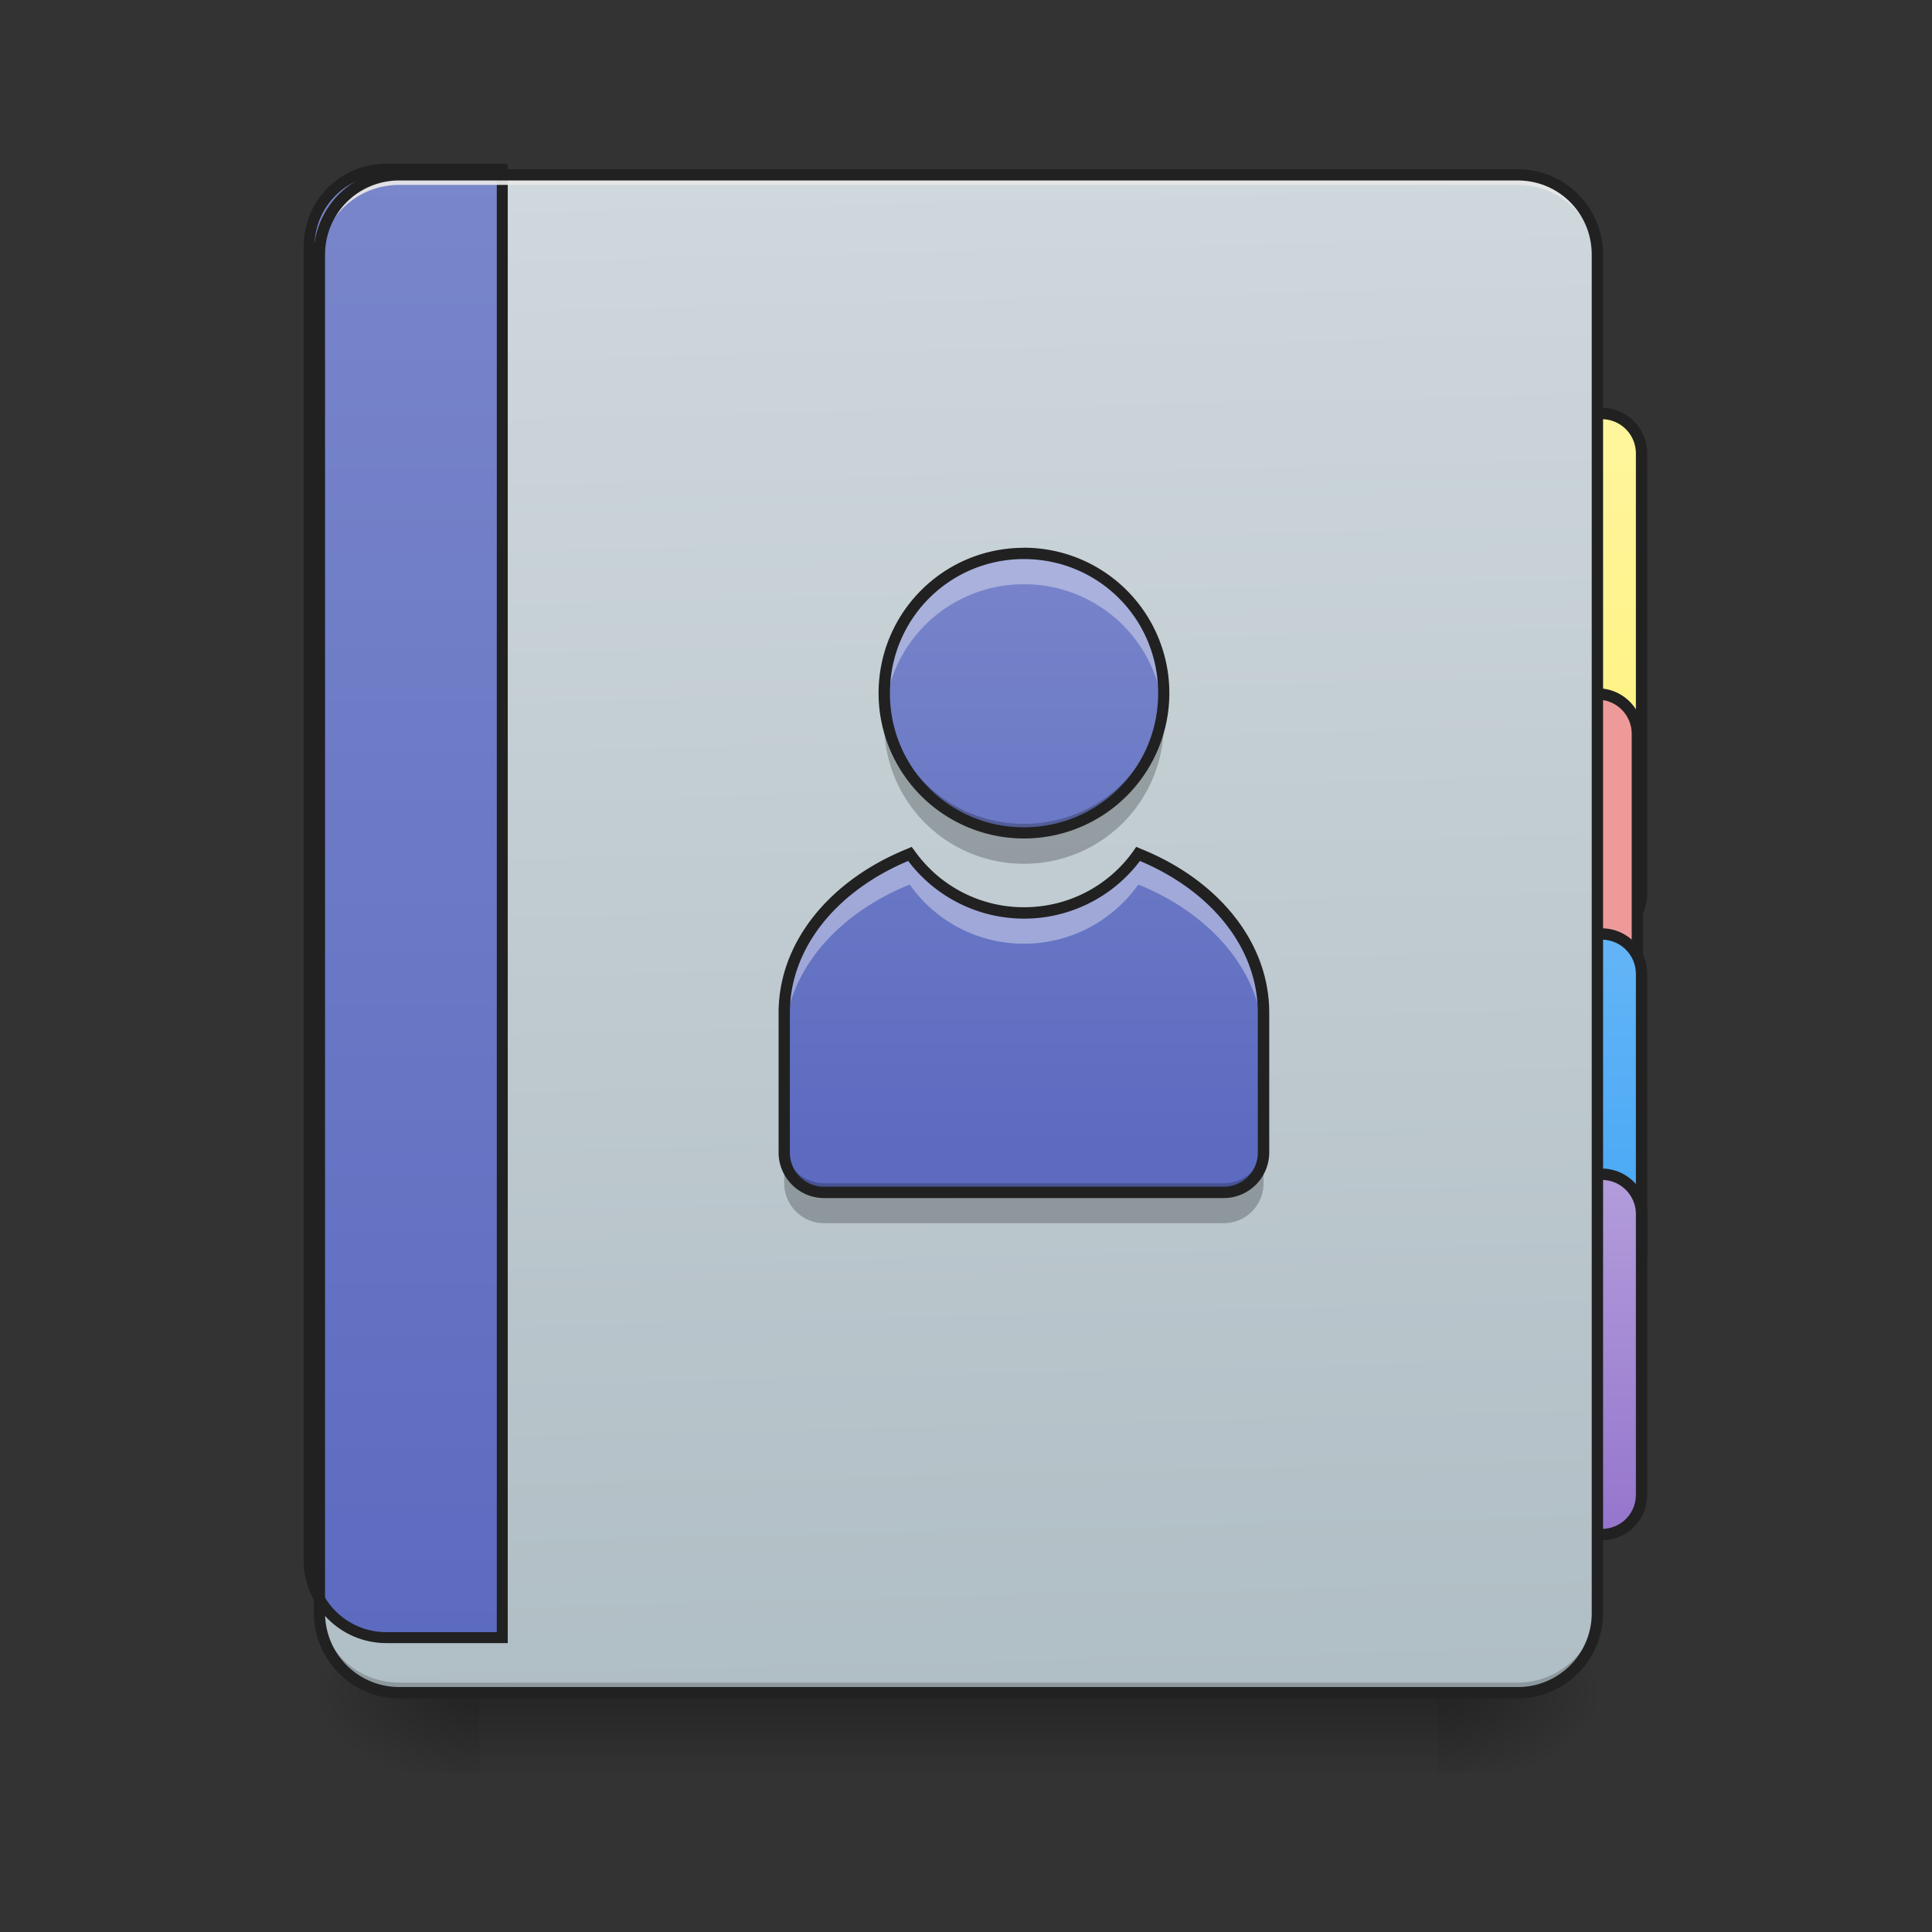 <svg xmlns="http://www.w3.org/2000/svg" width="32" height="32" viewBox="0 0 24 24"><rect x="0" y="0" width="24" height="24" fill="#333333" stroke="none"/><defs><linearGradient id="a" gradientUnits="userSpaceOnUse" x1="254" y1="233.5" x2="254" y2="254.667" gradientTransform="matrix(.047 0 0 .047 0 10.08)"><stop offset="0" stop-opacity=".275"/><stop offset="1" stop-opacity="0"/></linearGradient><radialGradient id="b" gradientUnits="userSpaceOnUse" cx="450.909" cy="189.579" fx="450.909" fy="189.579" r="21.167" gradientTransform="matrix(0 -.059 -.105 0 37.61 47.696)"><stop offset="0" stop-opacity=".314"/><stop offset=".222" stop-opacity=".275"/><stop offset="1" stop-opacity="0"/></radialGradient><radialGradient id="c" gradientUnits="userSpaceOnUse" cx="450.909" cy="189.579" fx="450.909" fy="189.579" r="21.167" gradientTransform="matrix(0 .059 .105 0 -13.795 -5.646)"><stop offset="0" stop-opacity=".314"/><stop offset=".222" stop-opacity=".275"/><stop offset="1" stop-opacity="0"/></radialGradient><radialGradient id="d" gradientUnits="userSpaceOnUse" cx="450.909" cy="189.579" fx="450.909" fy="189.579" r="21.167" gradientTransform="matrix(0 -.059 .105 0 -13.795 47.696)"><stop offset="0" stop-opacity=".314"/><stop offset=".222" stop-opacity=".275"/><stop offset="1" stop-opacity="0"/></radialGradient><radialGradient id="e" gradientUnits="userSpaceOnUse" cx="450.909" cy="189.579" fx="450.909" fy="189.579" r="21.167" gradientTransform="matrix(0 .059 -.105 0 37.61 -5.646)"><stop offset="0" stop-opacity=".314"/><stop offset=".222" stop-opacity=".275"/><stop offset="1" stop-opacity="0"/></radialGradient><linearGradient id="f" gradientUnits="userSpaceOnUse" x1="423.333" y1="32.417" x2="423.333" y2="-105.167"><stop offset="0" stop-color="#fff176"/><stop offset="1" stop-color="#fff59d"/></linearGradient><linearGradient id="g" gradientUnits="userSpaceOnUse" x1="423.333" y1="-9.917" x2="423.333" y2="-105.167" gradientTransform="translate(-10.583 137.583)"><stop offset="0" stop-color="#42a5f5"/><stop offset="1" stop-color="#64b5f6"/></linearGradient><linearGradient id="h" gradientUnits="userSpaceOnUse" x1="423.333" y1="-9.917" x2="423.333" y2="-105.167" gradientTransform="translate(-10.583 201.083)"><stop offset="0" stop-color="#9575cd"/><stop offset="1" stop-color="#b39ddb"/></linearGradient><linearGradient id="i" gradientUnits="userSpaceOnUse" x1="306.917" y1="-25.792" x2="305.955" y2="-141.415" gradientTransform="matrix(.057 0 0 .163 -4.39 25.231)"><stop offset="0" stop-color="#b0bec5"/><stop offset="1" stop-color="#cfd8dc"/></linearGradient><linearGradient id="j" gradientUnits="userSpaceOnUse" x1="165.485" y1="-25.792" x2="165.485" y2="-141.415" gradientTransform="matrix(4.556 0 0 13.146 -353.973 2034.18)"><stop offset="0" stop-color="#5c6bc0"/><stop offset="1" stop-color="#7986cb"/></linearGradient><linearGradient id="k" gradientUnits="userSpaceOnUse" x1="960" y1="1455.118" x2="960" y2="815.118" gradientTransform="matrix(.012 0 0 .012 .813 -3.235)"><stop offset="0" stop-color="#5c6bc0"/><stop offset="1" stop-color="#7986cb"/></linearGradient></defs><path d="M5.953 21.027H17.86v.993H5.953zm0 0" fill="url(#a)"/><path d="M17.86 21.027h1.984v-.996h-1.985zm0 0" fill="url(#b)"/><path d="M5.953 21.027H3.97v.993h1.984zm0 0" fill="url(#c)"/><path d="M5.953 21.027H3.97v-.996h1.984zm0 0" fill="url(#d)"/><path d="M17.86 21.027h1.984v.993h-1.985zm0 0" fill="url(#e)"/><path d="M423.293-105.177c5.916 0 10.582 4.75 10.582 10.582V21.811a10.544 10.544 0 0 1-10.582 10.582c-5.833 0-10.582-4.75-10.582-10.582V-94.595c0-5.833 4.75-10.582 10.582-10.582zm0 0" transform="matrix(.047 0 0 .047 0 10.08)" fill="url(#f)" stroke-width="3" stroke-linecap="round" stroke="#212121"/><path d="M19.348 8.621h.496c.277 0 .496.223.496.496v5.457a.492.492 0 0 1-.496.496h-.496a.494.494 0 0 1-.496-.496V9.117c0-.273.222-.496.496-.496zm0 0" fill="#ef9a9a" stroke-width=".141" stroke-linecap="round" stroke="#212121"/><path d="M412.71 32.393h10.583c5.916 0 10.582 4.75 10.582 10.582v74.077c0 5.916-4.666 10.582-10.582 10.582H412.71a10.544 10.544 0 0 1-10.583-10.582V42.975c0-5.832 4.75-10.582 10.583-10.582zm0 0" transform="matrix(.047 0 0 .047 0 10.08)" fill="url(#g)" stroke-width="3" stroke-linecap="round" stroke="#212121"/><path d="M412.71 95.887h10.583c5.916 0 10.582 4.75 10.582 10.582v74.077c0 5.916-4.666 10.582-10.582 10.582H412.71a10.544 10.544 0 0 1-10.583-10.582v-74.077c0-5.832 4.75-10.582 10.583-10.582zm0 0" transform="matrix(.047 0 0 .047 0 10.08)" fill="url(#h)" stroke-width="3" stroke-linecap="round" stroke="#212121"/><path d="M4.96 2.172h13.892c.55 0 .992.445.992.992v16.867c0 .551-.442.996-.992.996H4.96a.994.994 0 0 1-.992-.996V3.164c0-.547.445-.992.992-.992zm0 0" fill="url(#i)"/><path d="M399.962 175.101c-44.405 0-79.993 35.588-79.993 79.993v1359.87c0 44.405 35.588 80.307 79.993 80.307H519.95V175.101zm0 0" transform="scale(.012)" fill="url(#j)" stroke-width="11.339" stroke-linecap="round" stroke="#212121"/><path d="M4.96 21.027a.992.992 0 0 1-.991-.996v-.12c0 .546.441.991.992.991h13.89c.551 0 .993-.445.993-.992v.121c0 .551-.442.996-.992.996zm0 0" fill-opacity=".196"/><path d="M4.96 2.172a.989.989 0 0 0-.991.992v.125c0-.55.441-.992.992-.992h13.89c.551 0 .993.441.993.992v-.125a.989.989 0 0 0-.992-.992zm0 0" fill="#e6e6e6" fill-opacity=".937"/><path d="M4.96 2.102c-.585 0-1.062.476-1.062 1.062v16.867c0 .59.477 1.067 1.063 1.067h13.89c.59 0 1.063-.477 1.063-1.067V3.164c0-.586-.473-1.062-1.062-1.062zm0 .14h13.892c.515 0 .921.41.921.922v16.867a.917.917 0 0 1-.921.926H4.96a.92.92 0 0 1-.922-.926V3.164c0-.512.41-.922.922-.922zm0 0" fill="#212121"/><path d="M12.719 6.875c-.961 0-1.735.773-1.735 1.738 0 .961.774 1.735 1.735 1.735.965 0 1.738-.774 1.738-1.735 0-.965-.773-1.738-1.738-1.738zm-1.418 3.73c-.93.375-1.559 1.118-1.559 1.977v1.734c0 .278.223.496.496.496H15.2a.492.492 0 0 0 .496-.496v-1.734c0-.86-.629-1.602-1.554-1.977a1.735 1.735 0 0 1-1.422.735c-.586 0-1.106-.29-1.418-.735zm0 0" fill="url(#k)"/><path d="M12.719 6.875a1.731 1.731 0 0 0-1.723 1.926 1.729 1.729 0 0 1 1.723-1.543A1.73 1.73 0 0 1 14.445 8.8a1.732 1.732 0 0 0-1.727-1.926zm-1.418 3.73c-.93.375-1.559 1.118-1.559 1.977v.383c0-.86.63-1.602 1.559-1.977.312.446.832.735 1.418.735.59 0 1.105-.29 1.422-.735.925.375 1.554 1.117 1.554 1.977v-.383c0-.86-.629-1.602-1.554-1.977a1.735 1.735 0 0 1-1.422.735c-.586 0-1.106-.29-1.418-.735zm0 0" fill="#f7f7f7" fill-opacity=".392"/><path d="M11 8.746a1.735 1.735 0 0 0-.016.246c0 .965.774 1.738 1.735 1.738a1.732 1.732 0 0 0 1.719-1.984 1.73 1.73 0 0 1-1.72 1.488A1.735 1.735 0 0 1 11 8.746zm-1.258 5.457v.496c0 .274.223.496.496.496H15.2a.494.494 0 0 0 .496-.496v-.496a.494.494 0 0 1-.496.496h-4.96a.497.497 0 0 1-.497-.496zm0 0" fill-opacity=".235"/><path d="M12.719 6.805c-1 0-1.805.808-1.805 1.808a1.806 1.806 0 1 0 1.805-1.809zm0 .14c.926 0 1.668.742 1.668 1.668 0 .922-.742 1.664-1.668 1.664a1.66 1.66 0 0 1-1.664-1.664c0-.925.742-1.668 1.664-1.668zm-1.395 3.575l-.05.023c-.946.379-1.602 1.145-1.602 2.039v1.734c0 .313.254.567.566.567H15.2a.567.567 0 0 0 .567-.567v-1.734c0-.895-.653-1.66-1.598-2.039l-.055-.023-.031.046c-.3.426-.797.704-1.363.704a1.66 1.66 0 0 1-1.36-.704zm2.836.175c.883.371 1.465 1.078 1.465 1.887v1.734a.422.422 0 0 1-.426.426h-4.96a.424.424 0 0 1-.427-.426v-1.734c0-.809.586-1.516 1.47-1.887a1.804 1.804 0 0 0 2.879 0zm0 0" fill="#212121"/></svg>